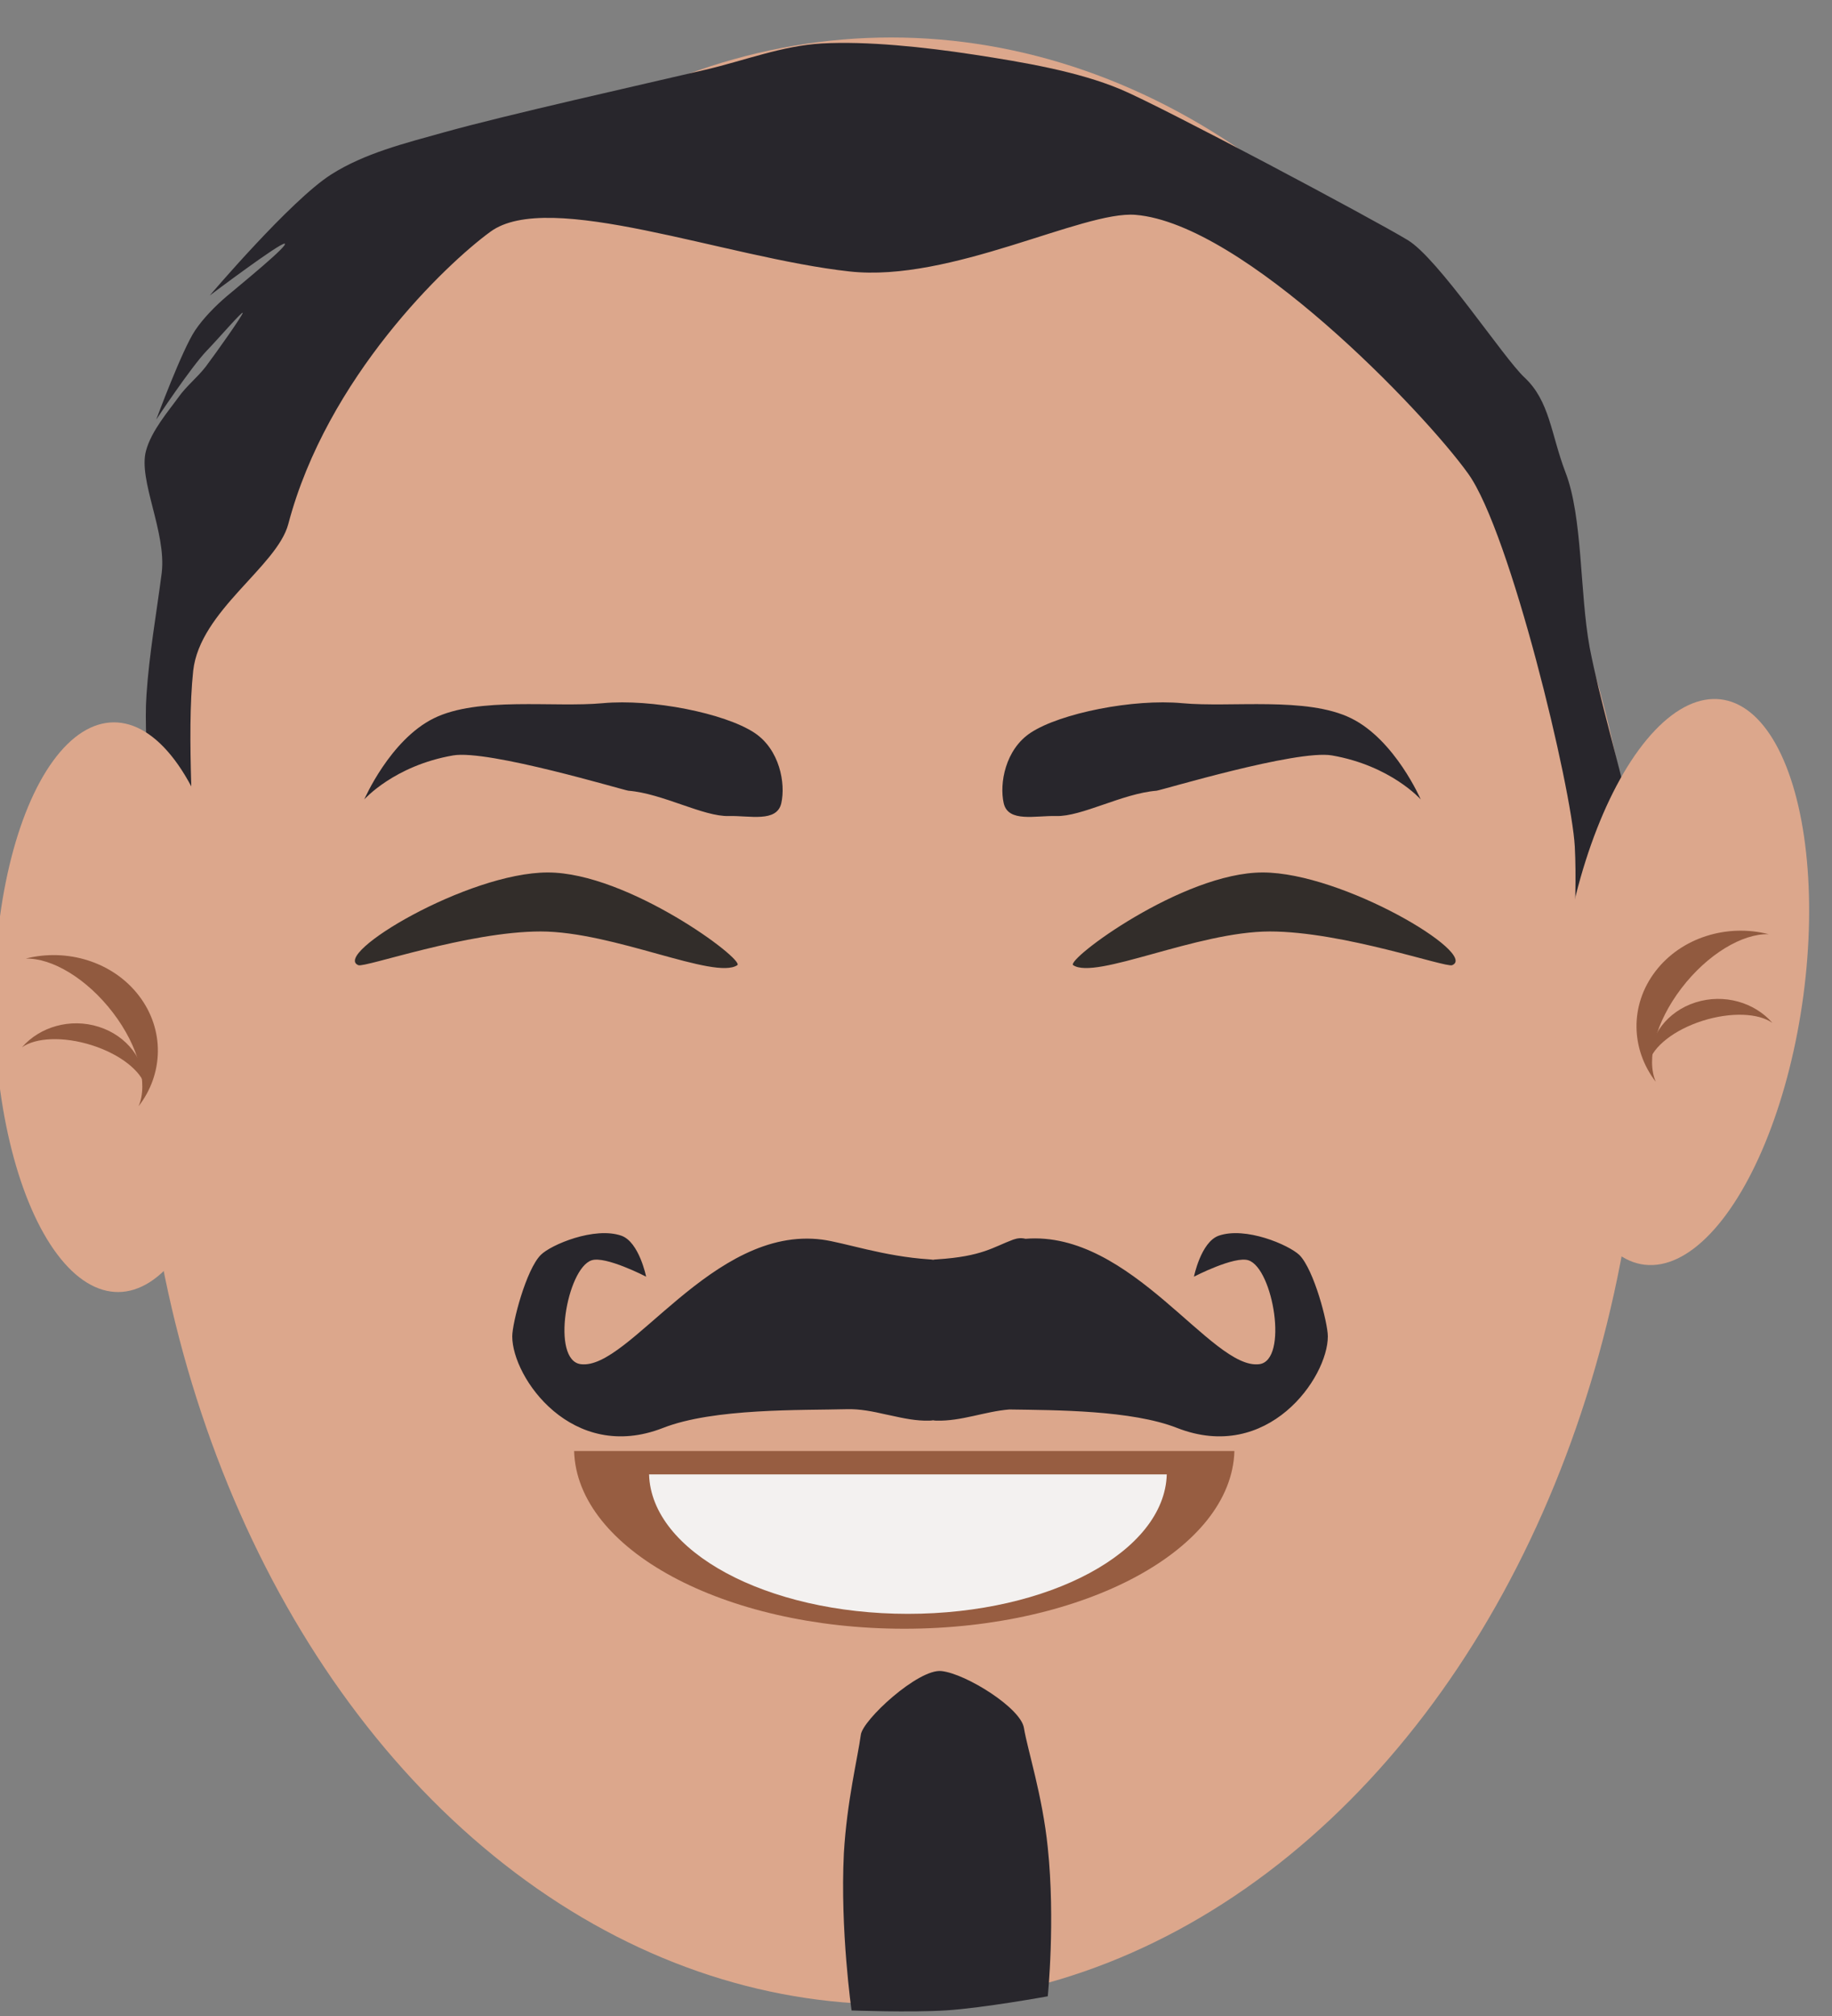 <?xml version="1.0" encoding="UTF-8" standalone="no"?>
<!DOCTYPE svg PUBLIC "-//W3C//DTD SVG 1.1//EN" "http://www.w3.org/Graphics/SVG/1.1/DTD/svg11.dtd">
<svg width="100%" height="100%" viewBox="0 0 350 385" version="1.1" xmlns="http://www.w3.org/2000/svg" xmlns:xlink="http://www.w3.org/1999/xlink" xml:space="preserve" xmlns:serif="http://www.serif.com/" style="fill-rule:evenodd;clip-rule:evenodd;stroke-linejoin:round;stroke-miterlimit:2;">
  <rect x="0" y="0" width="350" height="385" fill="#808080" stroke="none"/>
  <g transform="matrix(1,0,0,1,-17288,-2416)">
    <g id="Plan-de-travail8" serif:id="Plan de travail8" transform="matrix(0.928,0,0,1.005,9487.73,-623.791)">
      <rect x="8402" y="3024" width="377" height="383" style="fill:none;"/>
      <g transform="matrix(1,0,0,1,6.283,-42.166)">
        <g transform="matrix(1.318,0,0,1.074,7300.9,997.914)">
          <ellipse cx="972.5" cy="2107" rx="117.5" ry="174" style="fill:rgb(220,167,140);"/>
        </g>
        <g transform="matrix(-3.496,-0.264,-0.286,3.229,9169.31,2983.53)">
          <path d="M170.185,87.736C168.991,87.603 167.352,87.902 167.185,86.736C167.019,85.569 167.527,83.602 169.103,82.742C170.936,81.742 175.27,81.242 178.103,81.742C180.936,82.242 185.42,81.935 187.92,83.435C190.379,84.91 191.597,88.508 191.597,88.508C191.597,88.508 190.009,86.391 186.615,85.512C184.587,84.987 176.445,86.736 176.185,86.736C174.158,86.736 171.685,87.902 170.185,87.736Z" style="fill:rgb(40,38,44);"/>
        </g>
        <g transform="matrix(3.496,-0.264,0.286,3.229,7996.53,2983.53)">
          <path d="M170.185,87.736C168.991,87.603 167.352,87.902 167.185,86.736C167.019,85.569 167.527,83.602 169.103,82.742C170.936,81.742 175.27,81.242 178.103,81.742C180.936,82.242 185.42,81.935 187.92,83.435C190.379,84.91 191.597,88.508 191.597,88.508C191.597,88.508 190.009,86.391 186.615,85.512C184.587,84.987 176.445,86.736 176.185,86.736C174.158,86.736 171.685,87.902 170.185,87.736Z" style="fill:rgb(40,38,44);"/>
        </g>
        <g transform="matrix(1.584,0,0,1.343,-11505.4,-8542.8)">
          <path d="M12699.3,8819.83C12713.1,8818.61 12723.5,8838.45 12729.7,8837.57C12733.5,8837.01 12731.5,8824.06 12728.3,8822.88C12726.5,8822.2 12721.2,8825.19 12721.2,8825.19C12721.2,8825.19 12722.1,8820.31 12724.4,8819.4C12727.9,8818.06 12733.5,8820.68 12734.9,8822.12C12736.8,8824.2 12738.6,8831.72 12738.6,8833.64C12738.6,8839.5 12730.8,8851.62 12719,8846.59C12713.1,8844.07 12703.3,8844.08 12697.2,8843.98C12694,8844.26 12691,8845.66 12687.7,8845.56C12687.6,8845.56 12687.4,8845.54 12687.3,8845.51C12687.1,8845.54 12687,8845.56 12686.8,8845.56C12685.1,8845.61 12683.5,8845.24 12681.8,8844.83L12681.1,8844.67C12679.5,8844.27 12677.8,8843.89 12676.1,8843.94C12670.3,8844.11 12658.8,8843.77 12652.2,8846.59C12640.4,8851.62 12632.6,8839.5 12632.6,8833.64C12632.6,8831.72 12634.4,8824.2 12636.3,8822.12C12637.6,8820.68 12643.3,8818.06 12646.8,8819.4C12649.1,8820.31 12650,8825.19 12650,8825.19C12650,8825.19 12644.7,8822.2 12642.9,8822.88C12639.7,8824.06 12637.6,8837.01 12641.5,8837.57C12647.8,8838.47 12658.6,8817.9 12672.9,8819.95C12675.7,8820.35 12680.9,8822.33 12686.8,8822.74C12687,8822.75 12687.1,8822.77 12687.3,8822.8C12687.4,8822.77 12687.6,8822.75 12687.8,8822.74C12693.7,8822.33 12695.1,8821 12697.7,8819.95C12698.3,8819.72 12698.8,8819.69 12699.3,8819.83Z" style="fill:rgb(40,38,44);"/>
        </g>
        <g transform="matrix(0.871,0.038,-0.045,0.75,-3998.07,-3300.87)">
          <path d="M14904.2,7789.56C14929.8,7790.53 14974.7,7835.83 14986,7851C14996.7,7865.34 15014.5,7929.17 15016,7944C15017.5,7959 15016.7,7978.83 15017,7990C15017.2,7997.01 15014.5,8009.5 15018,8011C15021.5,8012.5 15024.6,8005.13 15028.9,7999.46C15033.3,7993.8 15035.6,7985.04 15034.9,7977.46C15034.1,7967.63 15024.1,7943.8 15023.9,7940.46C15023.8,7937.13 15033.3,7958.8 15033.9,7957.46C15034.6,7956.13 15030.1,7940.74 15027.9,7932.46C15025.1,7921.8 15020,7906.63 15016.9,7893.46C15013.8,7879.63 15013.6,7860.63 15008.9,7849.46C15005,7840.09 15004.3,7831.67 14998,7826C14992.8,7821.31 14976.2,7797.03 14968.7,7792.69C14960.4,7787.86 14908.9,7761.84 14899,7758C14888.7,7754 14875.8,7752.33 14864,7751C14852.2,7749.67 14838.5,7748.83 14828,7750C14818.7,7751.04 14810,7755.25 14801,7758C14786.3,7762.5 14754.5,7771.83 14740,7777C14731,7780.2 14721.6,7783.21 14714,7789C14704.8,7796 14687,7821 14687,7821C14687,7821 14703,7806.67 14704,7807C14705,7807.33 14694.5,7817.5 14691,7821C14688.5,7823.51 14685.7,7826.92 14684,7830C14681.2,7835 14676,7853 14676,7853C14676,7853 14683.5,7839.33 14687,7835C14689.7,7831.68 14695,7824.33 14695,7825C14695,7825.67 14689.3,7835.33 14687,7839C14685.2,7841.81 14682.7,7844.13 14681,7847C14678.8,7850.67 14675,7855.88 14674,7861C14672.5,7868.5 14679.9,7881.3 14679.3,7891.63C14678.6,7901.96 14677.4,7912.28 14677.3,7922.63C14677.1,7935.96 14681.4,7959.45 14681.9,7971.45C14682.2,7979.13 14670.7,7987.66 14673,7995C14675.7,8003.5 14684,8021.33 14687,8023C14690,8024.67 14690.5,8011.13 14691,8005C14691.7,7996.5 14691.4,7982.99 14691,7972C14690.5,7957.17 14687.2,7932.83 14688,7916C14688.8,7900.78 14706.4,7888.71 14708.5,7877.81C14715.7,7840.3 14742.3,7810.23 14752.3,7801.56C14765.5,7789.97 14808.1,7805.32 14837.5,7807.28C14861.5,7808.9 14891.7,7789.09 14904.2,7789.56Z" style="fill:rgb(40,38,44);"/>
        </g>
        <g transform="matrix(1.989,0.207,-0.251,1.733,7610.83,-530.665)">
          <ellipse cx="833.5" cy="2084" rx="12.5" ry="31" style="fill:rgb(220,167,140);"/>
        </g>
        <g transform="matrix(0.317,-0.093,0.11,0.269,8413.53,2575.52)">
          <path d="M117.422,2617.33C123.261,2600.83 139.009,2589 157.5,2589C175.991,2589 191.739,2600.83 197.578,2617.33C191.739,2608.4 175.991,2602 157.5,2602C139.009,2602 123.261,2608.4 117.422,2617.33Z" style="fill:rgb(145,90,63);"/>
        </g>
        <g transform="matrix(0.29,-0.35,0.413,0.246,7625.05,2669.64)">
          <path d="M117.422,2617.33C123.261,2600.83 139.009,2589 157.5,2589C175.991,2589 191.739,2600.83 197.578,2617.33C191.739,2608.4 175.991,2602 157.5,2602C139.009,2602 123.261,2608.4 117.422,2617.33Z" style="fill:rgb(145,90,63);"/>
        </g>
        <g transform="matrix(-0.175,0,0,0.182,9957.29,99.31)">
          <path d="M7195.17,17312.8C7163.46,17301.4 7323.82,17216 7418.07,17216C7512.32,17216 7650.22,17307.3 7640.97,17312.8C7614.51,17328.5 7495.39,17277.6 7409.63,17277.6C7323.87,17277.6 7202.74,17315.6 7195.17,17312.8Z" style="fill:rgb(50,45,42);"/>
        </g>
        <g transform="matrix(0.175,0,0,0.182,7213.8,99.31)">
          <path d="M7195.17,17312.8C7163.46,17301.4 7323.82,17216 7418.07,17216C7512.32,17216 7650.22,17307.3 7640.97,17312.8C7614.51,17328.5 7495.39,17277.6 7409.63,17277.6C7323.87,17277.6 7202.74,17315.6 7195.17,17312.8Z" style="fill:rgb(50,45,42);"/>
        </g>
        <g transform="matrix(0.727,0,0,0.367,6483.22,2367.08)">
          <path d="M2984.99,2658C2984.19,2708.91 2942.6,2750 2891.5,2750C2840.4,2750 2798.81,2708.91 2798.01,2658L2984.99,2658Z" style="fill:rgb(151,93,65);"/>
        </g>
        <g transform="matrix(0.57,0,0,0.288,6937.94,2581.5)">
          <path d="M2984.99,2658C2984.19,2708.91 2942.6,2750 2891.5,2750C2840.4,2750 2798.81,2708.91 2798.01,2658L2984.99,2658Z" style="fill:rgb(243,241,240);"/>
        </g>
        <g transform="matrix(2.004,-0.013,0.016,1.746,6719.38,-369.605)">
          <ellipse cx="833.5" cy="2084" rx="12.5" ry="31" style="fill:rgb(220,167,140);"/>
        </g>
        <g transform="matrix(-0.317,-0.093,-0.11,0.269,8754.24,2580.16)">
          <path d="M117.422,2617.33C123.261,2600.83 139.009,2589 157.5,2589C175.991,2589 191.739,2600.83 197.578,2617.33C191.739,2608.4 175.991,2602 157.5,2602C139.009,2602 123.261,2608.4 117.422,2617.33Z" style="fill:rgb(145,90,63);"/>
        </g>
        <g transform="matrix(-0.29,-0.35,-0.413,0.246,9542.72,2674.28)">
          <path d="M117.422,2617.33C123.261,2600.83 139.009,2589 157.5,2589C175.991,2589 191.739,2600.83 197.578,2617.33C191.739,2608.4 175.991,2602 157.5,2602C139.009,2602 123.261,2608.4 117.422,2617.33Z" style="fill:rgb(145,90,63);"/>
        </g>
        <g transform="matrix(1.584,0,0,1.343,-11505.4,-8544.14)">
          <path d="M12677.9,8891.03C12678.1,8888.93 12685.4,8881.61 12688.4,8881.99C12691.6,8882.38 12698.7,8887.23 12699.1,8890.03C12699.6,8893.28 12701.5,8899.55 12702.2,8906.95C12703.2,8917.36 12702.2,8928.01 12702.2,8928.01C12702.2,8928.01 12693.8,8929.67 12689,8930C12684.3,8930.32 12676.7,8930.01 12676.7,8930.01C12676.7,8930.01 12675.2,8918.63 12675.7,8907.75C12676.1,8900.38 12677.5,8894.26 12677.9,8891.03Z" style="fill:rgb(40,38,44);"/>
        </g>
      </g>
    </g>
  </g>
</svg>
